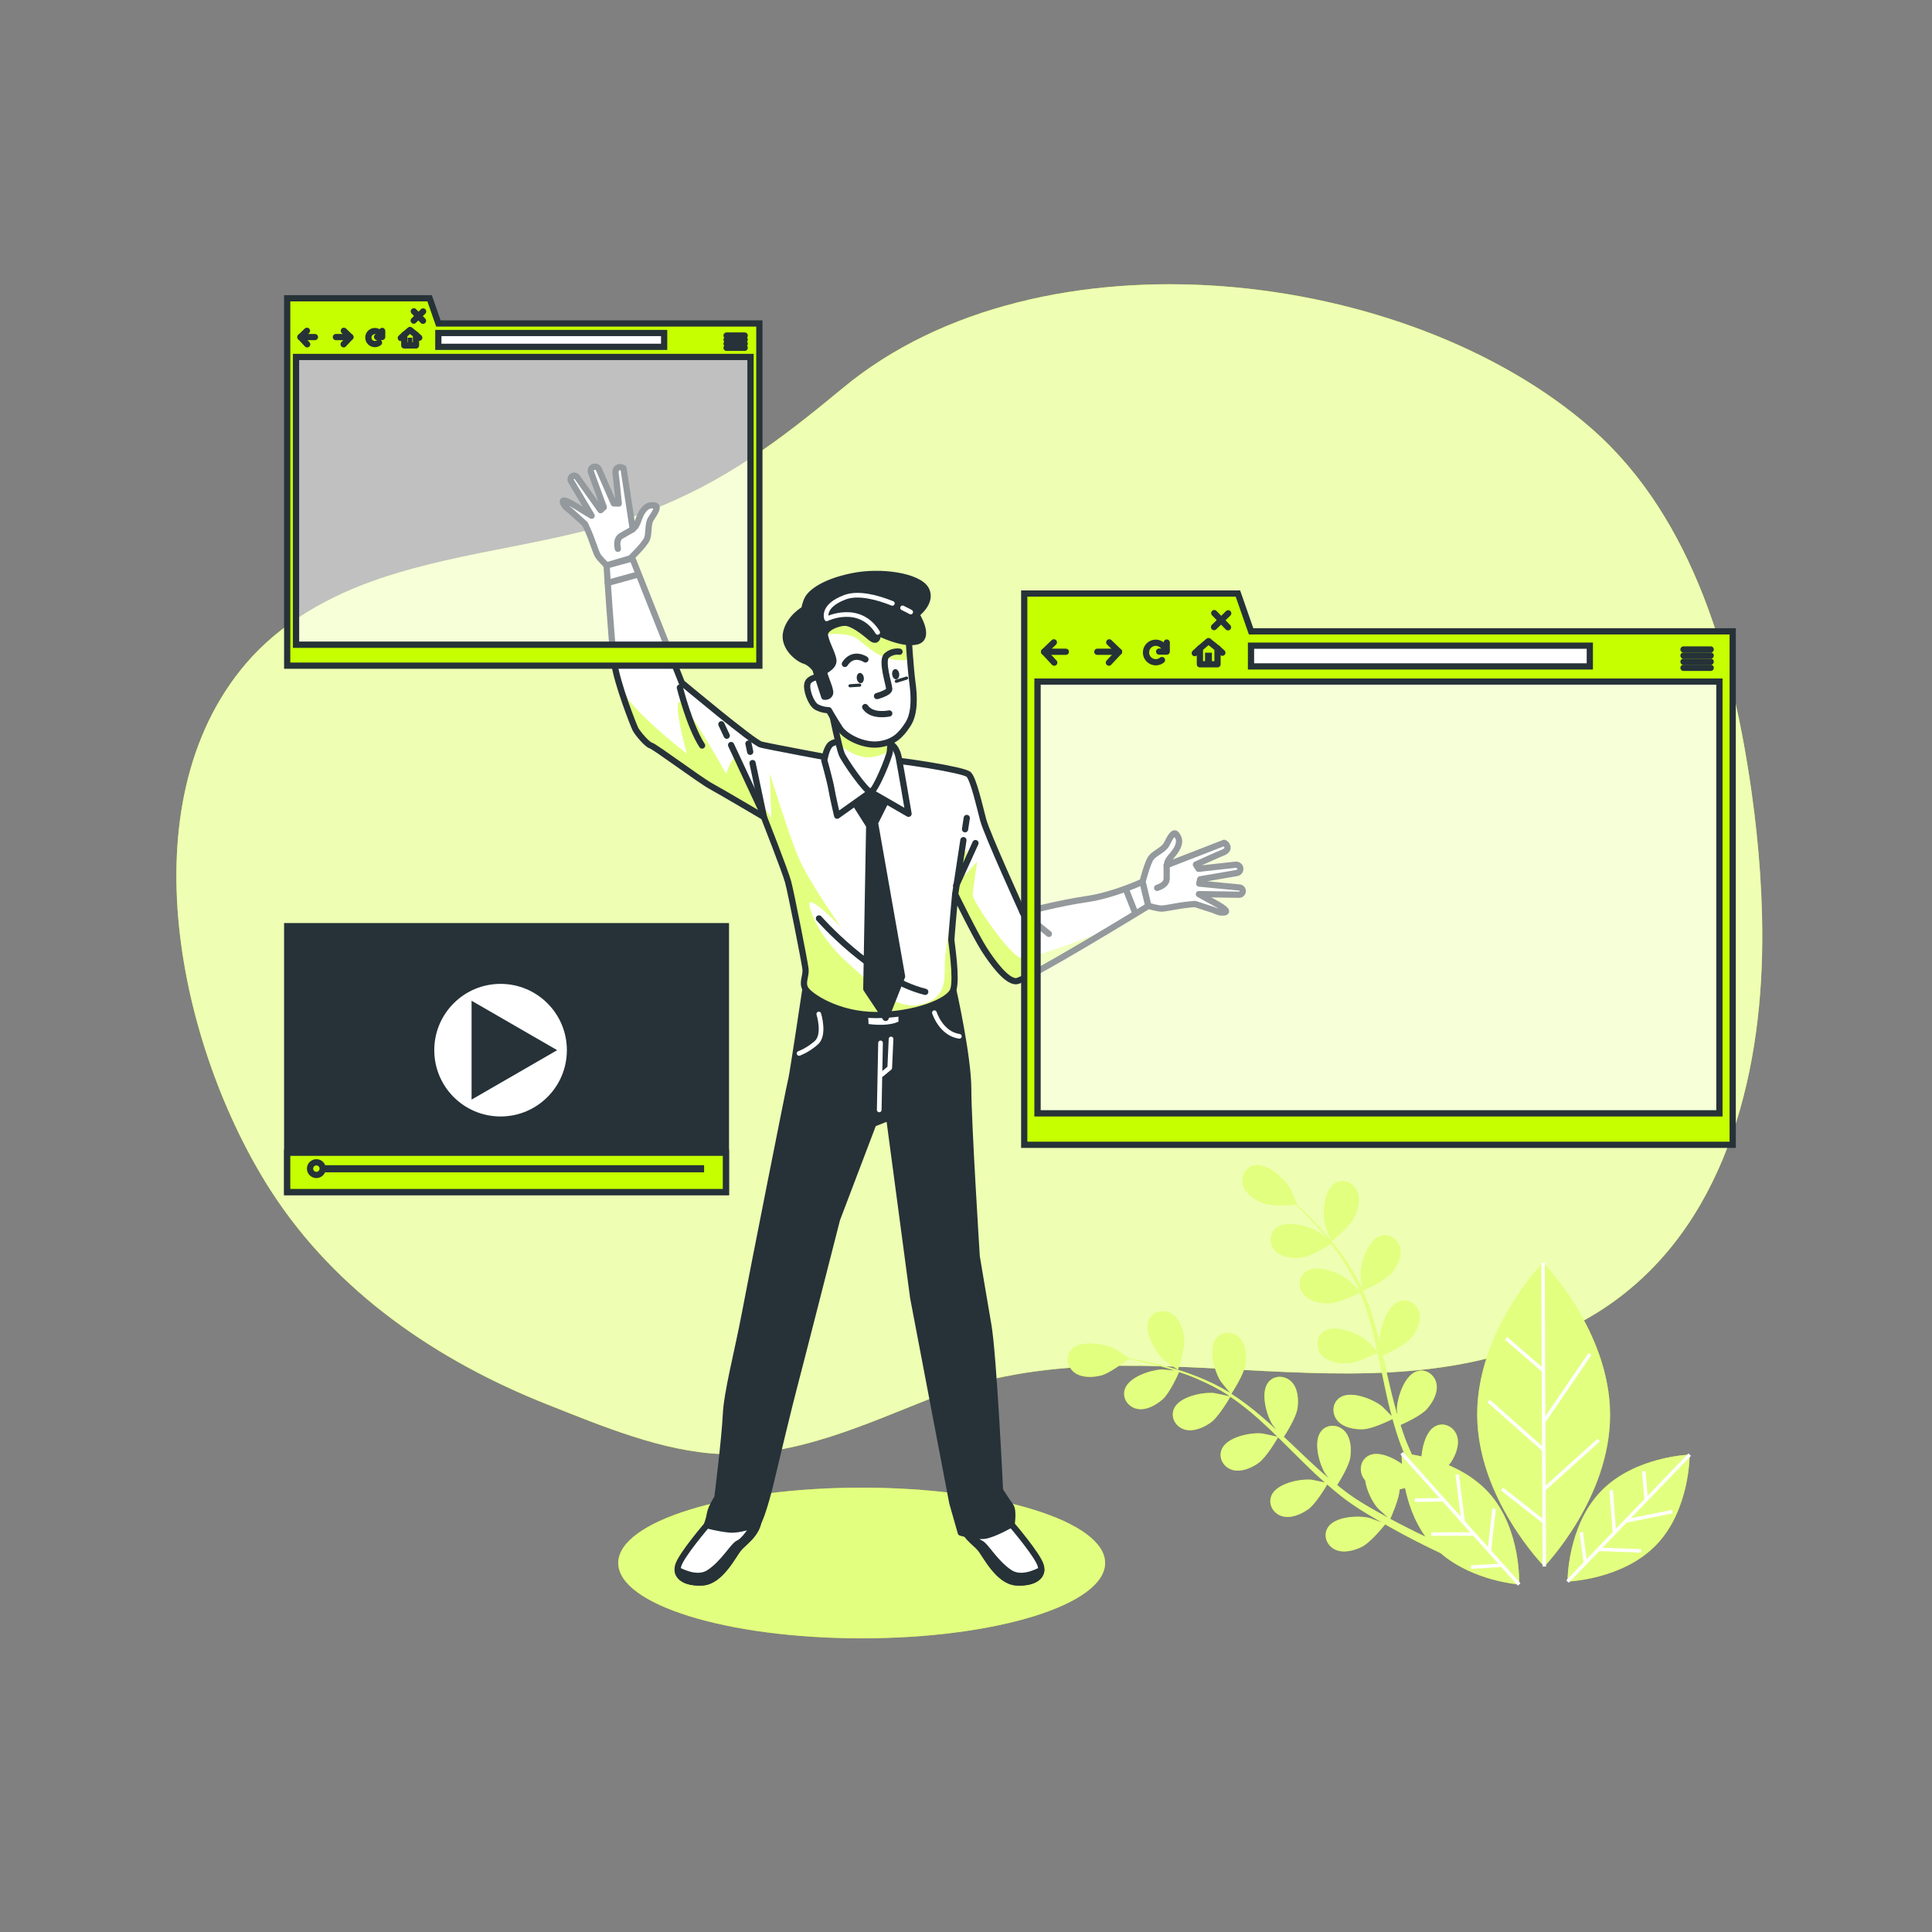 <svg width="310" height="310" viewBox="0 0 310 310" fill="none" xmlns="http://www.w3.org/2000/svg">
<rect x="0" y="0" width="310" height="310" fill="#808080" stroke="none"/>
<path d="M282.734 153.141C282.925 144.435 282.246 135.66 281.087 127.35C278.182 106.514 271.846 83.217 255.439 68.82C225.81 42.818 166.959 35.973 135.265 62.237C125.249 70.538 116.229 77.422 103.818 82.114C89.84 87.398 74.994 88.082 60.947 92.837C52.819 95.588 45.043 99.932 39.471 106.458C20.128 129.108 28.86 168.279 43.4 190.96C53.864 207.283 70.13 218.357 87.925 225.398C96.59 228.827 106.368 232.936 115.767 233.311C127.763 233.79 139.034 228.432 149.933 224.16C184.307 210.686 222.195 230.896 255.472 211.111C275.592 199.148 282.251 175.164 282.734 153.141Z" fill="#C6FF00"/>
<path opacity="0.7" d="M282.734 153.141C282.925 144.435 282.246 135.66 281.087 127.35C278.182 106.514 271.846 83.217 255.439 68.82C225.81 42.818 166.959 35.973 135.265 62.237C125.249 70.538 116.229 77.422 103.818 82.114C89.84 87.398 74.994 88.082 60.947 92.837C52.819 95.588 45.043 99.932 39.471 106.458C20.128 129.108 28.86 168.279 43.4 190.96C53.864 207.283 70.13 218.357 87.925 225.398C96.59 228.827 106.368 232.936 115.767 233.311C127.763 233.79 139.034 228.432 149.933 224.16C184.307 210.686 222.195 230.896 255.472 211.111C275.592 199.148 282.251 175.164 282.734 153.141Z" fill="white"/>
<path d="M138.26 262.88C159.832 262.88 177.32 257.467 177.32 250.79C177.32 244.113 159.832 238.7 138.26 238.7C116.688 238.7 99.2 244.113 99.2 250.79C99.2 257.467 116.688 262.88 138.26 262.88Z" fill="#C6FF00"/>
<path opacity="0.5" d="M138.26 262.88C159.832 262.88 177.32 257.467 177.32 250.79C177.32 244.113 159.832 238.7 138.26 238.7C116.688 238.7 99.2 244.113 99.2 250.79C99.2 257.467 116.688 262.88 138.26 262.88Z" fill="white"/>
<path d="M213.625 199.136C213.628 199.134 216.526 196.846 217.268 195.377C217.901 194.125 218.36 192.355 217.706 191.021C217.067 189.716 215.466 189.09 214.18 189.89C212.394 191.001 212.202 194.789 212.657 196.61C212.698 196.768 213.595 199.16 213.625 199.136Z" fill="#C6FF00"/>
<path d="M186.812 218.218C186.931 218.327 188.999 219.827 189.011 219.79C189.012 219.788 190.167 216.281 189.976 214.645C189.813 213.252 189.219 211.523 187.939 210.771C186.685 210.035 185.005 210.396 184.374 211.773C183.497 213.684 185.427 216.949 186.812 218.218Z" fill="#C6FF00"/>
<path d="M247.581 202.605C247.581 202.605 236.963 213.565 237.021 227.027C237.079 240.49 247.79 251.357 247.79 251.357C247.79 251.357 258.408 240.398 258.349 226.936C258.292 213.473 247.581 202.605 247.581 202.605Z" fill="#C6FF00"/>
<path d="M232.443 235.09C232.594 234.926 232.725 234.763 232.827 234.609C233.599 233.438 234.258 231.732 233.762 230.333C233.277 228.962 231.759 228.157 230.389 228.804C228.949 229.484 228.241 231.796 228.089 233.687C227.513 233.555 226.995 233.455 226.55 233.38C226.359 232.952 226.168 232.521 225.974 232.085C225.764 231.638 225.618 231.187 225.434 230.732C225.18 230.06 224.951 229.354 224.722 228.649C225.562 228.274 228.007 227.13 228.918 226.123C229.859 225.082 230.768 223.496 230.49 222.038C230.218 220.61 228.84 219.584 227.388 220.016C225.372 220.615 224.188 224.218 224.145 226.095C224.144 226.156 224.176 226.554 224.219 227.025C224.016 226.331 223.811 225.639 223.628 224.928C223.11 222.912 222.645 220.843 222.17 218.771C222.072 218.34 221.966 217.91 221.865 217.479C222.573 217.166 225.234 215.95 226.188 214.895C227.129 213.855 228.038 212.268 227.761 210.81C227.488 209.382 226.11 208.355 224.658 208.788C222.643 209.387 221.458 212.99 221.416 214.867C221.414 214.934 221.454 215.409 221.503 215.94C221.229 214.818 220.942 213.703 220.623 212.606C220.066 210.686 219.414 208.825 218.64 207.072C218.892 206.965 222.039 205.602 223.1 204.429C224.041 203.389 224.95 201.803 224.672 200.344C224.4 198.916 223.022 197.889 221.57 198.321C219.554 198.922 218.369 202.524 218.327 204.401C218.324 204.534 218.48 206.251 218.557 206.862C218.547 206.841 218.541 206.818 218.531 206.798C217.701 204.965 216.682 203.319 215.641 201.804C214.605 200.291 213.499 198.954 212.451 197.752C211.405 196.545 210.374 195.506 209.454 194.594C208.952 194.104 208.484 193.665 208.042 193.26C208.051 193.26 208.087 193.256 208.087 193.256C208.125 193.252 207.105 190.91 207.023 190.77C206.081 189.145 203.307 186.56 201.252 187.006C199.771 187.327 199.058 188.892 199.508 190.274C199.968 191.685 201.53 192.637 202.855 193.095C204.214 193.563 207.182 193.337 207.918 193.272C208.367 193.702 208.843 194.166 209.358 194.691C210.256 195.621 211.261 196.678 212.276 197.902C212.548 198.228 212.826 198.589 213.103 198.933C212.516 198.448 211.702 197.794 211.616 197.74C210.031 196.732 206.377 195.716 204.759 197.059C203.593 198.026 203.681 199.743 204.718 200.762C205.776 201.803 207.6 201.928 208.988 201.724C210.435 201.511 213.022 199.894 213.584 199.535C214.184 200.308 214.783 201.117 215.359 201.997C216.351 203.508 217.33 205.171 218.105 206.988C218.148 207.089 218.18 207.199 218.223 207.301C217.974 207.011 216.498 205.52 216.382 205.427C214.919 204.252 211.398 202.841 209.642 203.998C208.378 204.831 208.276 206.548 209.194 207.674C210.132 208.825 211.931 209.15 213.333 209.099C214.948 209.04 218.13 207.434 218.25 207.374C218.954 209.085 219.546 210.894 220.045 212.767C220.409 214.124 220.721 215.513 221.021 216.91C220.689 216.54 219.316 215.154 219.205 215.066C217.741 213.89 214.221 212.479 212.465 213.637C211.2 214.47 211.099 216.186 212.016 217.313C212.954 218.463 214.754 218.788 216.155 218.737C217.732 218.68 220.788 217.155 221.045 217.026C221.181 217.66 221.319 218.293 221.451 218.93C221.88 221.009 222.301 223.095 222.78 225.14C222.946 225.849 223.135 226.541 223.322 227.236C222.807 226.697 221.851 225.735 221.76 225.662C220.296 224.487 216.776 223.075 215.02 224.232C213.754 225.066 213.653 226.782 214.571 227.908C215.509 229.059 217.309 229.384 218.71 229.333C220.118 229.282 222.715 228.055 223.442 227.699C223.761 228.852 224.103 229.989 224.493 231.092C224.672 231.564 224.824 232.057 225.021 232.501C225.121 232.738 225.218 232.971 225.317 233.206C225.056 233.177 224.911 233.167 224.911 233.167C224.911 233.167 224.883 233.824 224.946 234.893C223.4 233.793 221.173 232.844 219.724 233.51C218.347 234.142 217.987 235.823 218.724 237.076C218.817 237.235 218.926 237.383 219.048 237.522C219.277 239.182 220.227 241.028 221.044 241.971C221.123 242.061 222.174 243.031 222.721 243.514C222.192 243.227 221.666 242.943 221.12 242.635C220.331 242.198 219.512 241.71 218.715 241.243C218.311 240.985 217.903 240.724 217.49 240.462C217.069 240.205 216.699 239.908 216.294 239.631C215.711 239.21 215.131 238.747 214.55 238.287C215.044 237.51 216.452 235.207 216.656 233.865C216.867 232.478 216.751 230.653 215.715 229.59C214.7 228.549 212.984 228.454 212.011 229.615C210.661 231.227 211.66 234.886 212.661 236.475C212.693 236.526 212.939 236.84 213.235 237.21C212.682 236.743 212.129 236.278 211.584 235.786C210.04 234.391 208.51 232.921 206.971 231.455C206.651 231.15 206.326 230.85 206.004 230.545C206.423 229.894 207.971 227.412 208.185 226.006C208.396 224.619 208.279 222.794 207.243 221.731C206.229 220.69 204.512 220.594 203.54 221.755C202.189 223.367 203.189 227.026 204.189 228.615C204.225 228.672 204.52 229.046 204.853 229.462C204.006 228.678 203.152 227.906 202.28 227.167C200.757 225.872 199.186 224.68 197.574 223.645C197.724 223.417 199.598 220.544 199.835 218.98C200.046 217.594 199.929 215.769 198.893 214.705C197.878 213.664 196.163 213.569 195.19 214.73C193.84 216.342 194.839 220.001 195.839 221.59C195.91 221.703 196.988 223.048 197.388 223.516C197.369 223.504 197.35 223.489 197.331 223.477C195.628 222.406 193.87 221.594 192.166 220.905C190.466 220.216 188.807 219.711 187.269 219.285C185.731 218.856 184.298 218.558 183.028 218.305C182.339 218.174 181.706 218.066 181.114 217.972C181.121 217.966 181.149 217.944 181.149 217.944C181.179 217.92 179.035 216.53 178.89 216.457C177.208 215.622 173.468 214.996 172 216.502C170.943 217.586 171.21 219.284 172.349 220.189C173.511 221.113 175.338 221.045 176.696 220.695C178.088 220.337 180.439 218.511 181.016 218.05C181.628 218.161 182.282 218.285 183 218.438C184.262 218.719 185.684 219.047 187.206 219.507C187.612 219.63 188.044 219.776 188.464 219.912C187.708 219.831 186.668 219.734 186.566 219.736C184.689 219.77 181.081 220.938 180.472 222.951C180.033 224.401 181.054 225.784 182.48 226.063C183.937 226.347 185.527 225.444 186.572 224.509C187.662 223.532 188.928 220.757 189.198 220.147C190.125 220.461 191.071 220.805 192.036 221.222C193.697 221.935 195.431 222.782 197.079 223.87C197.171 223.931 197.258 224.004 197.35 224.066C196.983 223.961 194.928 223.532 194.781 223.519C192.911 223.346 189.197 224.111 188.371 226.045C187.776 227.438 188.637 228.925 190.025 229.358C191.442 229.801 193.122 229.079 194.263 228.263C195.578 227.323 197.347 224.228 197.413 224.111C198.944 225.15 200.437 226.332 201.886 227.619C202.937 228.551 203.963 229.536 204.984 230.536C204.504 230.411 202.594 230.013 202.453 230C200.583 229.827 196.869 230.592 196.043 232.526C195.447 233.919 196.309 235.406 197.697 235.839C199.114 236.282 200.794 235.56 201.935 234.744C203.218 233.827 204.926 230.869 205.069 230.62C205.532 231.073 205.997 231.525 206.457 231.984C207.962 233.481 209.464 234.988 210.991 236.43C211.521 236.93 212.061 237.403 212.599 237.879C211.873 237.714 210.545 237.439 210.429 237.428C208.559 237.255 204.844 238.021 204.018 239.954C203.423 241.347 204.284 242.834 205.672 243.268C207.089 243.71 208.769 242.988 209.91 242.173C211.056 241.353 212.545 238.897 212.955 238.2C213.857 238.985 214.77 239.745 215.703 240.449C216.113 240.744 216.511 241.072 216.921 241.333C217.327 241.605 217.73 241.874 218.128 242.14C218.972 242.662 219.755 243.15 220.552 243.616C220.954 243.854 221.338 244.07 221.731 244.297C221.02 244.02 219.887 243.599 219.779 243.571C217.957 243.118 214.169 243.311 213.06 245.097C212.26 246.384 212.887 247.985 214.193 248.623C215.526 249.275 217.296 248.816 218.547 248.183C219.927 247.484 222.003 244.916 222.255 244.599C223.22 245.149 224.165 245.675 225.057 246.151C227.439 247.427 229.52 248.443 231.134 249.202C236.377 253.735 243.757 254.234 243.757 254.234C243.757 254.234 244.147 245.395 238.943 239.577C237.053 237.468 234.69 236.047 232.443 235.09ZM223.079 243.71C223.244 243.348 224.5 240.54 224.587 238.956C224.879 238.902 225.172 238.841 225.455 238.774C225.958 241.206 226.913 244.059 228.711 246.557C227.758 246.105 226.726 245.601 225.63 245.045C224.814 244.633 223.956 244.182 223.079 243.71Z" fill="#C6FF00"/>
<path d="M271.117 233.4C271.117 233.4 262.274 233.671 256.86 239.295C251.447 244.919 251.514 253.767 251.514 253.767C251.514 253.767 260.358 253.496 265.771 247.872C271.184 242.248 271.117 233.4 271.117 233.4Z" fill="#C6FF00"/>
<g opacity="0.5">
<path d="M213.625 199.136C213.628 199.134 216.526 196.846 217.268 195.377C217.901 194.125 218.36 192.355 217.706 191.021C217.067 189.716 215.466 189.09 214.18 189.89C212.394 191.001 212.202 194.789 212.657 196.61C212.698 196.768 213.595 199.16 213.625 199.136Z" fill="white"/>
<path d="M186.812 218.218C186.931 218.327 188.999 219.827 189.011 219.79C189.012 219.788 190.167 216.281 189.976 214.645C189.813 213.252 189.219 211.523 187.939 210.771C186.685 210.035 185.005 210.396 184.374 211.773C183.497 213.684 185.427 216.949 186.812 218.218Z" fill="white"/>
<path d="M247.581 202.605C247.581 202.605 236.963 213.565 237.021 227.027C237.079 240.49 247.79 251.357 247.79 251.357C247.79 251.357 258.408 240.398 258.349 226.936C258.292 213.473 247.581 202.605 247.581 202.605Z" fill="white"/>
<path d="M232.443 235.09C232.594 234.926 232.725 234.763 232.827 234.609C233.599 233.438 234.258 231.732 233.762 230.333C233.277 228.962 231.759 228.157 230.389 228.804C228.949 229.484 228.241 231.796 228.089 233.687C227.513 233.555 226.995 233.455 226.55 233.38C226.359 232.952 226.168 232.521 225.974 232.085C225.764 231.638 225.618 231.187 225.434 230.732C225.18 230.06 224.951 229.354 224.722 228.649C225.562 228.274 228.007 227.13 228.918 226.123C229.859 225.082 230.768 223.496 230.49 222.038C230.218 220.61 228.84 219.584 227.388 220.016C225.372 220.615 224.188 224.218 224.145 226.095C224.144 226.156 224.176 226.554 224.219 227.025C224.016 226.331 223.811 225.639 223.628 224.928C223.11 222.912 222.645 220.843 222.17 218.771C222.072 218.34 221.966 217.91 221.865 217.479C222.573 217.166 225.234 215.95 226.188 214.895C227.129 213.855 228.038 212.268 227.761 210.81C227.488 209.382 226.11 208.355 224.658 208.788C222.643 209.387 221.458 212.99 221.416 214.867C221.414 214.934 221.454 215.409 221.503 215.94C221.229 214.818 220.942 213.703 220.623 212.606C220.066 210.686 219.414 208.825 218.64 207.072C218.892 206.965 222.039 205.602 223.1 204.429C224.041 203.389 224.95 201.803 224.672 200.344C224.4 198.916 223.022 197.889 221.57 198.321C219.554 198.922 218.369 202.524 218.327 204.401C218.324 204.534 218.48 206.251 218.557 206.862C218.547 206.841 218.541 206.818 218.531 206.798C217.701 204.965 216.682 203.319 215.641 201.804C214.605 200.291 213.499 198.954 212.451 197.752C211.405 196.545 210.374 195.506 209.454 194.594C208.952 194.104 208.484 193.665 208.042 193.26C208.051 193.26 208.087 193.256 208.087 193.256C208.125 193.252 207.105 190.91 207.023 190.77C206.081 189.145 203.307 186.56 201.252 187.006C199.771 187.327 199.058 188.892 199.508 190.274C199.968 191.685 201.53 192.637 202.855 193.095C204.214 193.563 207.182 193.337 207.918 193.272C208.367 193.702 208.843 194.166 209.358 194.691C210.256 195.621 211.261 196.678 212.276 197.902C212.548 198.228 212.826 198.589 213.103 198.933C212.516 198.448 211.702 197.794 211.616 197.74C210.031 196.732 206.377 195.716 204.759 197.059C203.593 198.026 203.681 199.743 204.718 200.762C205.776 201.803 207.6 201.928 208.988 201.724C210.435 201.511 213.022 199.894 213.584 199.535C214.184 200.308 214.783 201.117 215.359 201.997C216.351 203.508 217.33 205.171 218.105 206.988C218.148 207.089 218.18 207.199 218.223 207.301C217.974 207.011 216.498 205.52 216.382 205.427C214.919 204.252 211.398 202.841 209.642 203.998C208.378 204.831 208.276 206.548 209.194 207.674C210.132 208.825 211.931 209.15 213.333 209.099C214.948 209.04 218.13 207.434 218.25 207.374C218.954 209.085 219.546 210.894 220.045 212.767C220.409 214.124 220.721 215.513 221.021 216.91C220.689 216.54 219.316 215.154 219.205 215.066C217.741 213.89 214.221 212.479 212.465 213.637C211.2 214.47 211.099 216.186 212.016 217.313C212.954 218.463 214.754 218.788 216.155 218.737C217.732 218.68 220.788 217.155 221.045 217.026C221.181 217.66 221.319 218.293 221.451 218.93C221.88 221.009 222.301 223.095 222.78 225.14C222.946 225.849 223.135 226.541 223.322 227.236C222.807 226.697 221.851 225.735 221.76 225.662C220.296 224.487 216.776 223.075 215.02 224.232C213.754 225.066 213.653 226.782 214.571 227.908C215.509 229.059 217.309 229.384 218.71 229.333C220.118 229.282 222.715 228.055 223.442 227.699C223.761 228.852 224.103 229.989 224.493 231.092C224.672 231.564 224.824 232.057 225.021 232.501C225.121 232.738 225.218 232.971 225.317 233.206C225.056 233.177 224.911 233.167 224.911 233.167C224.911 233.167 224.883 233.824 224.946 234.893C223.4 233.793 221.173 232.844 219.724 233.51C218.347 234.142 217.987 235.823 218.724 237.076C218.817 237.235 218.926 237.383 219.048 237.522C219.277 239.182 220.227 241.028 221.044 241.971C221.123 242.061 222.174 243.031 222.721 243.514C222.192 243.227 221.666 242.943 221.12 242.635C220.331 242.198 219.512 241.71 218.715 241.243C218.311 240.985 217.903 240.724 217.49 240.462C217.069 240.205 216.699 239.908 216.294 239.631C215.711 239.21 215.131 238.747 214.55 238.287C215.044 237.51 216.452 235.207 216.656 233.865C216.867 232.478 216.751 230.653 215.715 229.59C214.7 228.549 212.984 228.454 212.011 229.615C210.661 231.227 211.66 234.886 212.661 236.475C212.693 236.526 212.939 236.84 213.235 237.21C212.682 236.743 212.129 236.278 211.584 235.786C210.04 234.391 208.51 232.921 206.971 231.455C206.651 231.15 206.326 230.85 206.004 230.545C206.423 229.894 207.971 227.412 208.185 226.006C208.396 224.619 208.279 222.794 207.243 221.731C206.229 220.69 204.512 220.594 203.54 221.755C202.189 223.367 203.189 227.026 204.189 228.615C204.225 228.672 204.52 229.046 204.853 229.462C204.006 228.678 203.152 227.906 202.28 227.167C200.757 225.872 199.186 224.68 197.574 223.645C197.724 223.417 199.598 220.544 199.835 218.98C200.046 217.594 199.929 215.769 198.893 214.705C197.878 213.664 196.163 213.569 195.19 214.73C193.84 216.342 194.839 220.001 195.839 221.59C195.91 221.703 196.988 223.048 197.388 223.516C197.369 223.504 197.35 223.489 197.331 223.477C195.628 222.406 193.87 221.594 192.166 220.905C190.466 220.216 188.807 219.711 187.269 219.285C185.731 218.856 184.298 218.558 183.028 218.305C182.339 218.174 181.706 218.066 181.114 217.972C181.121 217.966 181.149 217.944 181.149 217.944C181.179 217.92 179.035 216.53 178.89 216.457C177.208 215.622 173.468 214.996 172 216.502C170.943 217.586 171.21 219.284 172.349 220.189C173.511 221.113 175.338 221.045 176.696 220.695C178.088 220.337 180.439 218.511 181.016 218.05C181.628 218.161 182.282 218.285 183 218.438C184.262 218.719 185.684 219.047 187.206 219.507C187.612 219.63 188.044 219.776 188.464 219.912C187.708 219.831 186.668 219.734 186.566 219.736C184.689 219.77 181.081 220.938 180.472 222.951C180.033 224.401 181.054 225.784 182.48 226.063C183.937 226.347 185.527 225.444 186.572 224.509C187.662 223.532 188.928 220.757 189.198 220.147C190.125 220.461 191.071 220.805 192.036 221.222C193.697 221.935 195.431 222.782 197.079 223.87C197.171 223.931 197.258 224.004 197.35 224.066C196.983 223.961 194.928 223.532 194.781 223.519C192.911 223.346 189.197 224.111 188.371 226.045C187.776 227.438 188.637 228.925 190.025 229.358C191.442 229.801 193.122 229.079 194.263 228.263C195.578 227.323 197.347 224.228 197.413 224.111C198.944 225.15 200.437 226.332 201.886 227.619C202.937 228.551 203.963 229.536 204.984 230.536C204.504 230.411 202.594 230.013 202.453 230C200.583 229.827 196.869 230.592 196.043 232.526C195.447 233.919 196.309 235.406 197.697 235.839C199.114 236.282 200.794 235.56 201.935 234.744C203.218 233.827 204.926 230.869 205.069 230.62C205.532 231.073 205.997 231.525 206.457 231.984C207.962 233.481 209.464 234.988 210.991 236.43C211.521 236.93 212.061 237.403 212.599 237.879C211.873 237.714 210.545 237.439 210.429 237.428C208.559 237.255 204.844 238.021 204.018 239.954C203.423 241.347 204.284 242.834 205.672 243.268C207.089 243.71 208.769 242.988 209.91 242.173C211.056 241.353 212.545 238.897 212.955 238.2C213.857 238.985 214.77 239.745 215.703 240.449C216.113 240.744 216.511 241.072 216.921 241.333C217.327 241.605 217.73 241.874 218.128 242.14C218.972 242.662 219.755 243.15 220.552 243.616C220.954 243.854 221.338 244.07 221.731 244.297C221.02 244.02 219.887 243.599 219.779 243.571C217.957 243.118 214.169 243.311 213.06 245.097C212.26 246.384 212.887 247.985 214.193 248.623C215.526 249.275 217.296 248.816 218.547 248.183C219.927 247.484 222.003 244.916 222.255 244.599C223.22 245.149 224.165 245.675 225.057 246.151C227.439 247.427 229.52 248.443 231.134 249.202C236.377 253.735 243.757 254.234 243.757 254.234C243.757 254.234 244.147 245.395 238.943 239.577C237.053 237.468 234.69 236.047 232.443 235.09ZM223.079 243.71C223.244 243.348 224.5 240.54 224.587 238.956C224.879 238.902 225.172 238.841 225.455 238.774C225.958 241.206 226.913 244.059 228.711 246.557C227.758 246.105 226.726 245.601 225.63 245.045C224.814 244.633 223.956 244.182 223.079 243.71Z" fill="white"/>
<path d="M271.117 233.4C271.117 233.4 262.274 233.671 256.86 239.295C251.447 244.919 251.514 253.767 251.514 253.767C251.514 253.767 260.358 253.496 265.771 247.872C271.184 242.248 271.117 233.4 271.117 233.4Z" fill="white"/>
</g>
<path d="M248.018 239.097L256.704 231.287L256.331 230.873L248.013 238.352L247.969 228.117L248.014 228.148L255.361 217.405L254.901 217.091L247.965 227.233L247.859 202.604L247.302 202.607L247.374 219.323L241.844 214.537L241.48 214.958L247.377 220.062L247.429 232.015L239.047 224.598L238.677 225.015L247.432 232.76L247.479 243.643L241.18 238.7L240.835 239.138L247.482 244.354L247.512 251.359L248.069 251.357L248.016 239.094L248.018 239.097Z" fill="white"/>
<path d="M240.016 242.111L239.462 242.048L238.761 248.233L235.032 244.065L235.039 244.064L234.093 236.578L233.541 236.648L234.386 243.343L225.116 232.979L224.7 233.351L230.99 240.383L227.008 240.431L227.015 240.988L231.484 240.934L235.894 245.865L229.666 245.872L229.668 246.429L236.392 246.421L240.402 250.905L236.01 251.169L236.044 251.725L240.876 251.434L243.547 254.419L243.962 254.048L239.258 248.789L240.016 242.111Z" fill="white"/>
<path d="M261.005 244.317L268.399 242.815L268.288 242.269L261.674 243.612L271.317 233.594L270.916 233.208L264.373 240.005L264.028 236.037L263.473 236.085L263.861 240.538L259.273 245.304L258.801 239.094L258.245 239.136L258.755 245.842L254.583 250.176L253.992 245.815L253.44 245.89L254.091 250.688L251.313 253.573L251.714 253.96L256.606 248.877L263.323 249.134L263.345 248.577L257.124 248.339L261.003 244.309L261.005 244.317Z" fill="white"/>
<path d="M113.412 244.73C113.412 244.73 109.336 249.485 108.827 251.183C108.317 252.881 109.845 254.07 112.733 253.9C115.619 253.731 117.657 249.485 118.507 248.466C119.356 247.447 121.393 246.258 121.733 243.881C122.072 241.504 114.43 242.692 113.412 244.73Z" fill="white" stroke="#263238" stroke-miterlimit="10" stroke-linecap="round" stroke-linejoin="round"/>
<path d="M121.733 243.881C121.767 243.638 121.715 243.434 121.598 243.262C120.85 245.33 119.304 247.298 118.506 247.617C117.657 247.957 116.129 250.844 113.751 252.372C112.13 253.414 109.958 252.561 108.739 251.913C108.816 253.208 110.282 254.045 112.733 253.9C115.62 253.731 117.657 249.485 118.507 248.466C119.355 247.447 121.393 246.258 121.733 243.881Z" fill="#263238" stroke="#263238" stroke-miterlimit="10" stroke-linecap="round" stroke-linejoin="round"/>
<path d="M162.404 244.73C162.404 244.73 166.48 249.485 166.989 251.183C167.499 252.881 165.97 254.07 163.083 253.9C160.196 253.731 158.158 249.485 157.309 248.466C156.46 247.447 154.422 246.258 154.082 243.881C153.743 241.504 161.385 242.692 162.404 244.73Z" fill="white" stroke="#263238" stroke-miterlimit="10" stroke-linecap="round" stroke-linejoin="round"/>
<path d="M154.083 243.881C154.048 243.638 154.101 243.434 154.217 243.262C154.965 245.33 156.512 247.298 157.309 247.617C158.158 247.957 159.687 250.844 162.064 252.372C163.685 253.414 165.858 252.561 167.077 251.913C167 253.208 165.533 254.045 163.082 253.9C160.196 253.731 158.158 249.485 157.308 248.466C156.46 247.447 154.422 246.258 154.083 243.881Z" fill="#263238" stroke="#263238" stroke-miterlimit="10" stroke-linecap="round" stroke-linejoin="round"/>
<path d="M129.239 158.683C129.239 158.683 127.167 172.556 126.997 173.066C126.827 173.575 120.714 204.482 119.525 210.766C118.336 217.049 116.638 223.333 116.468 227.069C116.298 230.805 115.11 240.315 115.11 240.315C115.11 240.315 114.091 241.843 113.921 242.863C113.751 243.881 113.412 244.731 113.412 244.731C113.412 244.731 115.28 245.24 116.978 245.41C118.676 245.58 120.544 244.731 121.224 244.731C121.903 244.731 123.262 239.636 123.771 237.428C124.281 235.221 126.828 224.692 127.337 222.824C127.847 220.956 134.3 195.652 134.3 195.652L140.126 180.317L142.673 179.298L146.527 208.219L152.81 241.165L154.169 245.919C154.169 245.919 156.376 246.599 157.905 246.429C159.433 246.259 162.32 244.561 162.32 244.561C162.32 244.561 162.659 242.353 162.15 241.674C161.64 240.995 160.452 239.127 160.452 239.127C160.452 239.127 159.433 217.559 158.584 212.635C157.734 207.71 156.716 201.596 156.716 201.596C156.716 201.596 155.357 180.029 155.357 174.764C155.357 169.5 152.954 158.838 152.954 158.838C152.954 158.838 140.651 161.792 129.239 158.683Z" fill="#263238" stroke="#263238" stroke-miterlimit="10" stroke-linecap="round" stroke-linejoin="round"/>
<path d="M138.715 161.348L138.885 164.745C138.885 164.745 142.621 165.424 144.659 164.235V161.009L138.715 161.348Z" fill="white" stroke="#263238" stroke-miterlimit="10" stroke-linecap="round" stroke-linejoin="round"/>
<path d="M141.287 167.341L141.077 178.091" stroke="white" stroke-width="0.75" stroke-miterlimit="10" stroke-linecap="round" stroke-linejoin="round"/>
<path d="M141.498 172.4L142.763 171.346L142.974 166.708" stroke="white" stroke-width="0.75" stroke-miterlimit="10" stroke-linecap="round" stroke-linejoin="round"/>
<path d="M131.38 162.702C131.38 162.702 132.434 166.075 130.958 167.34C129.483 168.605 128.218 169.026 128.218 169.026" stroke="white" stroke-width="0.75" stroke-miterlimit="10" stroke-linecap="round" stroke-linejoin="round"/>
<path d="M149.931 162.491C149.931 162.491 150.985 165.864 153.936 166.286" stroke="white" stroke-width="0.75" stroke-miterlimit="10" stroke-linecap="round" stroke-linejoin="round"/>
<path d="M133.269 121.638C133.269 121.638 123.349 119.778 122.109 119.468C120.869 119.158 109.399 109.548 109.399 109.548L101.474 89.605L97.331 90.717C97.331 90.717 98.084 102.884 98.549 106.294C99.014 109.704 101.649 116.369 101.959 116.989C102.269 117.609 103.819 119.469 104.439 119.624C105.059 119.779 112.344 125.204 114.049 126.134C115.754 127.064 122.574 131.094 122.574 131.094C122.574 131.094 125.984 139.774 126.449 141.479C126.914 143.184 129.084 154.189 129.239 155.429C129.394 156.669 128.619 157.599 129.239 158.684C129.859 159.769 134.354 162.869 140.554 162.869C146.754 162.869 152.334 160.699 152.954 158.839C153.574 156.979 152.644 151.244 152.644 150.779C152.644 150.314 153.264 143.494 153.264 143.494C153.264 143.494 156.519 150.159 157.914 152.329C159.309 154.499 161.479 157.444 163.029 157.444C164.579 157.444 184.264 145.354 184.264 145.354L183.334 141.479C183.334 141.479 178.684 143.649 174.344 144.269C170.004 144.889 164.114 146.439 164.114 146.439C164.114 146.439 158.379 133.884 157.759 131.559C157.139 129.234 156.209 125.049 155.434 124.274C154.659 123.499 144.119 121.949 142.724 121.949C141.329 121.949 133.269 121.638 133.269 121.638Z" fill="white"/>
<mask id="mask0_132_1213" style="mask-type:luminance" maskUnits="userSpaceOnUse" x="97" y="89" width="88" height="74">
<path d="M133.269 121.638C133.269 121.638 123.349 119.778 122.109 119.468C120.869 119.158 109.399 109.548 109.399 109.548L101.474 89.605L97.331 90.717C97.331 90.717 98.084 102.884 98.549 106.294C99.014 109.704 101.649 116.369 101.959 116.989C102.269 117.609 103.819 119.469 104.439 119.624C105.059 119.779 112.344 125.204 114.049 126.134C115.754 127.064 122.574 131.094 122.574 131.094C122.574 131.094 125.984 139.774 126.449 141.479C126.914 143.184 129.084 154.189 129.239 155.429C129.394 156.669 128.619 157.599 129.239 158.684C129.859 159.769 134.354 162.869 140.554 162.869C146.754 162.869 152.334 160.699 152.954 158.839C153.574 156.979 152.644 151.244 152.644 150.779C152.644 150.314 153.264 143.494 153.264 143.494C153.264 143.494 156.519 150.159 157.914 152.329C159.309 154.499 161.479 157.444 163.029 157.444C164.579 157.444 184.264 145.354 184.264 145.354L183.334 141.479C183.334 141.479 178.684 143.649 174.344 144.269C170.004 144.889 164.114 146.439 164.114 146.439C164.114 146.439 158.379 133.884 157.759 131.559C157.139 129.234 156.209 125.049 155.434 124.274C154.659 123.499 144.119 121.949 142.724 121.949C141.329 121.949 133.269 121.638 133.269 121.638Z" fill="white"/>
</mask>
<g mask="url(#mask0_132_1213)">
<path d="M152.954 158.838C153.574 156.978 152.644 151.243 152.644 150.778C152.644 150.462 152.929 147.22 153.114 145.169L153.029 145.777C153.029 145.777 151.626 152.093 151.626 154.667C151.626 157.24 151.859 160.281 147.649 161.216C143.438 162.152 139.929 157.941 136.186 154.667C132.443 151.392 130.338 147.649 129.87 145.31C129.402 142.97 134.783 148.584 134.783 148.584C134.783 148.584 129.636 141.333 127.999 137.356C126.361 133.38 123.554 124.256 123.554 124.256L123.788 131.274L120.513 126.595C120.513 126.595 119.577 124.256 118.642 122.151C117.706 120.045 116.536 124.256 116.536 124.256C116.536 124.256 110.922 114.197 109.284 112.794C107.647 111.39 110.22 120.981 110.22 120.981C110.22 120.981 106.01 117.707 102.969 114.665C101.465 113.162 100.363 111.717 99.632 110.639C100.565 113.607 101.757 116.584 101.959 116.989C102.269 117.609 103.819 119.469 104.439 119.624C105.059 119.779 112.344 125.204 114.049 126.134C115.754 127.064 122.574 131.094 122.574 131.094C122.574 131.094 125.984 139.774 126.449 141.479C126.914 143.184 129.084 154.189 129.239 155.429C129.394 156.669 128.619 157.599 129.239 158.684C129.859 159.769 134.354 162.869 140.554 162.869C146.754 162.869 152.334 160.698 152.954 158.838Z" fill="#C6FF00"/>
<path d="M163.79 153.731C161.918 153.263 156.07 144.608 156.07 143.672C156.07 142.737 156.772 138.292 156.772 138.292L154.667 140.631L155.135 136.421L154.199 137.356L153.329 143.624C153.784 144.551 156.633 150.335 157.915 152.329C159.31 154.499 161.48 157.444 163.03 157.444C164.006 157.444 172.174 152.649 178.088 149.098C172.519 151.245 164.952 154.021 163.79 153.731Z" fill="#C6FF00"/>
</g>
<mask id="mask1_132_1213" style="mask-type:luminance" maskUnits="userSpaceOnUse" x="97" y="89" width="88" height="74">
<path d="M133.269 121.638C133.269 121.638 123.349 119.778 122.109 119.468C120.869 119.158 109.399 109.548 109.399 109.548L101.474 89.605L97.331 90.717C97.331 90.717 98.084 102.884 98.549 106.294C99.014 109.704 101.649 116.369 101.959 116.989C102.269 117.609 103.819 119.469 104.439 119.624C105.059 119.779 112.344 125.204 114.049 126.134C115.754 127.064 122.574 131.094 122.574 131.094C122.574 131.094 125.984 139.774 126.449 141.479C126.914 143.184 129.084 154.189 129.239 155.429C129.394 156.669 128.619 157.599 129.239 158.684C129.859 159.769 134.354 162.869 140.554 162.869C146.754 162.869 152.334 160.699 152.954 158.839C153.574 156.979 152.644 151.244 152.644 150.779C152.644 150.314 153.264 143.494 153.264 143.494C153.264 143.494 156.519 150.159 157.914 152.329C159.309 154.499 161.479 157.444 163.029 157.444C164.579 157.444 184.264 145.354 184.264 145.354L183.334 141.479C183.334 141.479 178.684 143.649 174.344 144.269C170.004 144.889 164.114 146.439 164.114 146.439C164.114 146.439 158.379 133.884 157.759 131.559C157.139 129.234 156.209 125.049 155.434 124.274C154.659 123.499 144.119 121.949 142.724 121.949C141.329 121.949 133.269 121.638 133.269 121.638Z" fill="white"/>
</mask>
<g mask="url(#mask1_132_1213)">
<g opacity="0.5">
<path d="M152.954 158.838C153.574 156.978 152.644 151.243 152.644 150.778C152.644 150.462 152.929 147.22 153.114 145.169L153.029 145.777C153.029 145.777 151.626 152.093 151.626 154.667C151.626 157.24 151.859 160.281 147.649 161.216C143.438 162.152 139.929 157.941 136.186 154.667C132.443 151.392 130.338 147.649 129.87 145.31C129.402 142.97 134.783 148.584 134.783 148.584C134.783 148.584 129.636 141.333 127.999 137.356C126.361 133.38 123.554 124.256 123.554 124.256L123.788 131.274L120.513 126.595C120.513 126.595 119.577 124.256 118.642 122.151C117.706 120.045 116.536 124.256 116.536 124.256C116.536 124.256 110.922 114.197 109.284 112.794C107.647 111.39 110.22 120.981 110.22 120.981C110.22 120.981 106.01 117.707 102.969 114.665C101.465 113.162 100.363 111.717 99.632 110.639C100.565 113.607 101.757 116.584 101.959 116.989C102.269 117.609 103.819 119.469 104.439 119.624C105.059 119.779 112.344 125.204 114.049 126.134C115.754 127.064 122.574 131.094 122.574 131.094C122.574 131.094 125.984 139.774 126.449 141.479C126.914 143.184 129.084 154.189 129.239 155.429C129.394 156.669 128.619 157.599 129.239 158.684C129.859 159.769 134.354 162.869 140.554 162.869C146.754 162.869 152.334 160.698 152.954 158.838Z" fill="white"/>
<path d="M163.79 153.731C161.918 153.263 156.07 144.608 156.07 143.672C156.07 142.737 156.772 138.292 156.772 138.292L154.667 140.631L155.135 136.421L154.199 137.356L153.329 143.624C153.784 144.551 156.633 150.335 157.915 152.329C159.31 154.499 161.48 157.444 163.03 157.444C164.006 157.444 172.174 152.649 178.088 149.098C172.519 151.245 164.952 154.021 163.79 153.731Z" fill="white"/>
</g>
</g>
<path d="M133.269 121.638C133.269 121.638 123.349 119.778 122.109 119.468C120.869 119.158 109.399 109.548 109.399 109.548L101.474 89.605L97.331 90.717C97.331 90.717 98.084 102.884 98.549 106.294C99.014 109.704 101.649 116.369 101.959 116.989C102.269 117.609 103.819 119.469 104.439 119.624C105.059 119.779 112.344 125.204 114.049 126.134C115.754 127.064 122.574 131.094 122.574 131.094C122.574 131.094 125.984 139.774 126.449 141.479C126.914 143.184 129.084 154.189 129.239 155.429C129.394 156.669 128.619 157.599 129.239 158.684C129.859 159.769 134.354 162.869 140.554 162.869C146.754 162.869 152.334 160.699 152.954 158.839C153.574 156.979 152.644 151.244 152.644 150.779C152.644 150.314 153.264 143.494 153.264 143.494C153.264 143.494 156.519 150.159 157.914 152.329C159.309 154.499 161.479 157.444 163.029 157.444C164.579 157.444 184.264 145.354 184.264 145.354L183.334 141.479C183.334 141.479 178.684 143.649 174.344 144.269C170.004 144.889 164.114 146.439 164.114 146.439C164.114 146.439 158.379 133.884 157.759 131.559C157.139 129.234 156.209 125.049 155.434 124.274C154.659 123.499 144.119 121.949 142.724 121.949C141.329 121.949 133.269 121.638 133.269 121.638Z" stroke="#263238" stroke-miterlimit="10" stroke-linecap="round" stroke-linejoin="round"/>
<path d="M180.71 142.832L182.187 146.577" stroke="#263238" stroke-miterlimit="10" stroke-linecap="round" stroke-linejoin="round"/>
<path d="M97.516 93.531L102.373 92.188" stroke="#263238" stroke-miterlimit="10" stroke-linecap="round" stroke-linejoin="round"/>
<path d="M131.409 147.368C131.409 147.368 139.779 156.978 148.459 159.148" stroke="#263238" stroke-miterlimit="10" stroke-linecap="round" stroke-linejoin="round"/>
<path d="M154.849 133.056L155.124 131.248" stroke="#263238" stroke-miterlimit="10" stroke-linecap="round" stroke-linejoin="round"/>
<path d="M153.264 143.493L154.584 134.807" stroke="#263238" stroke-miterlimit="10" stroke-linecap="round" stroke-linejoin="round"/>
<path d="M153.419 142.098L156.519 135.278" stroke="#263238" stroke-miterlimit="10" stroke-linecap="round" stroke-linejoin="round"/>
<path d="M120.372 120.632L120.094 119.313" stroke="#263238" stroke-miterlimit="10" stroke-linecap="round" stroke-linejoin="round"/>
<path d="M122.574 131.093L120.752 122.437" stroke="#263238" stroke-miterlimit="10" stroke-linecap="round" stroke-linejoin="round"/>
<path d="M116.609 118.045L115.754 116.213" stroke="#263238" stroke-miterlimit="10" stroke-linecap="round" stroke-linejoin="round"/>
<path d="M122.264 130.163L117.309 119.544" stroke="#263238" stroke-miterlimit="10" stroke-linecap="round" stroke-linejoin="round"/>
<path d="M109.089 110.323C109.089 110.323 110.639 116.523 112.654 119.623" stroke="#263238" stroke-miterlimit="10" stroke-linecap="round" stroke-linejoin="round"/>
<path d="M166.284 150.623L164.114 146.438L168.299 149.848" stroke="#263238" stroke-miterlimit="10" stroke-linecap="round" stroke-linejoin="round"/>
<path d="M136.524 127.838L139.469 132.488L139.004 158.683L142.104 163.333L144.739 156.668L140.399 132.023L142.259 128.303L139.779 124.118L136.524 127.838Z" fill="#263238" stroke="#263238" stroke-miterlimit="10" stroke-linecap="round" stroke-linejoin="round"/>
<path d="M135.667 118.913C135.667 118.913 133.706 118.81 133.087 119.635C132.467 120.461 132.261 122.009 132.261 122.009C132.261 122.009 133.19 125.311 133.396 126.55C133.603 127.788 134.325 130.884 134.325 130.884L139.691 127.065L145.78 130.574C145.78 130.574 144.645 123.866 144.232 121.699C143.819 119.532 142.787 119.015 141.033 118.809C139.278 118.602 135.667 118.913 135.667 118.913Z" fill="white" stroke="#263238" stroke-miterlimit="10" stroke-linecap="round" stroke-linejoin="round"/>
<path d="M133.5 114.476C133.5 114.476 134.635 119.945 135.048 120.977C135.461 122.009 138.969 127.066 139.692 127.066C140.414 127.066 142.684 121.493 142.788 120.565C142.891 119.636 142.891 117.469 142.891 117.469C142.891 117.469 139.382 118.398 137.731 117.263C136.08 116.127 134.635 113.341 134.016 113.341C133.396 113.34 133.5 114.476 133.5 114.476Z" fill="white"/>
<mask id="mask2_132_1213" style="mask-type:luminance" maskUnits="userSpaceOnUse" x="133" y="113" width="10" height="15">
<path d="M133.5 114.476C133.5 114.476 134.635 119.945 135.048 120.977C135.461 122.009 138.969 127.066 139.692 127.066C140.414 127.066 142.684 121.493 142.788 120.565C142.891 119.636 142.891 117.469 142.891 117.469C142.891 117.469 139.382 118.398 137.731 117.263C136.08 116.127 134.635 113.341 134.016 113.341C133.396 113.34 133.5 114.476 133.5 114.476Z" fill="white"/>
</mask>
<g mask="url(#mask2_132_1213)">
<path d="M137.731 117.262C136.079 116.127 134.635 113.34 134.016 113.34C133.396 113.34 133.5 114.476 133.5 114.476C133.5 114.476 134.103 117.38 134.59 119.355C135.714 120.345 137.138 121.245 138.759 121.449C140.191 121.629 141.592 121.127 142.802 120.416C142.89 119.424 142.89 117.468 142.89 117.468C142.89 117.468 139.382 118.397 137.731 117.262Z" fill="#C6FF00"/>
</g>
<mask id="mask3_132_1213" style="mask-type:luminance" maskUnits="userSpaceOnUse" x="133" y="113" width="10" height="15">
<path d="M133.5 114.476C133.5 114.476 134.635 119.945 135.048 120.977C135.461 122.009 138.969 127.066 139.692 127.066C140.414 127.066 142.684 121.493 142.788 120.565C142.891 119.636 142.891 117.469 142.891 117.469C142.891 117.469 139.382 118.398 137.731 117.263C136.08 116.127 134.635 113.341 134.016 113.341C133.396 113.34 133.5 114.476 133.5 114.476Z" fill="white"/>
</mask>
<g mask="url(#mask3_132_1213)">
<path opacity="0.5" d="M137.731 117.262C136.079 116.127 134.635 113.34 134.016 113.34C133.396 113.34 133.5 114.476 133.5 114.476C133.5 114.476 134.103 117.38 134.59 119.355C135.714 120.345 137.138 121.245 138.759 121.449C140.191 121.629 141.592 121.127 142.802 120.416C142.89 119.424 142.89 117.468 142.89 117.468C142.89 117.468 139.382 118.397 137.731 117.262Z" fill="white"/>
</g>
<path d="M133.5 114.476C133.5 114.476 134.635 119.945 135.048 120.977C135.461 122.009 138.969 127.066 139.692 127.066C140.414 127.066 142.684 121.493 142.788 120.565C142.891 119.636 142.891 117.469 142.891 117.469C142.891 117.469 139.382 118.398 137.731 117.263C136.08 116.127 134.635 113.341 134.016 113.341C133.396 113.34 133.5 114.476 133.5 114.476Z" stroke="#263238" stroke-miterlimit="10" stroke-linecap="round" stroke-linejoin="round"/>
<path d="M145.78 102.195C145.78 102.195 146.089 107.251 146.399 109.522C146.709 111.792 146.812 114.476 145.677 116.23C144.542 117.984 143.407 119.119 141.033 119.429C138.66 119.738 135.667 118.294 134.738 116.849C133.809 115.404 132.983 113.959 132.983 113.959C132.983 113.959 131.951 113.959 131.022 113.443C130.093 112.927 129.268 110.553 129.578 109.625C129.887 108.696 131.435 108.592 131.435 108.592C131.435 108.592 130.713 105.393 130.3 103.226C129.887 101.059 131.022 98.789 133.602 97.963C136.182 97.137 140 97.241 141.961 98.272C143.923 99.305 145.264 100.44 145.78 102.195Z" fill="white"/>
<mask id="mask4_132_1213" style="mask-type:luminance" maskUnits="userSpaceOnUse" x="129" y="97" width="18" height="23">
<path d="M145.78 102.195C145.78 102.195 146.089 107.251 146.399 109.522C146.709 111.792 146.812 114.476 145.677 116.23C144.542 117.984 143.407 119.119 141.033 119.429C138.66 119.738 135.667 118.294 134.738 116.849C133.809 115.404 132.983 113.959 132.983 113.959C132.983 113.959 131.951 113.959 131.022 113.443C130.093 112.927 129.268 110.553 129.578 109.625C129.887 108.696 131.435 108.592 131.435 108.592C131.435 108.592 130.713 105.393 130.3 103.226C129.887 101.059 131.022 98.789 133.602 97.963C136.182 97.137 140 97.241 141.961 98.272C143.923 99.305 145.264 100.44 145.78 102.195Z" fill="white"/>
</mask>
<g mask="url(#mask4_132_1213)">
<path d="M137.59 102.501C139.038 103.535 141.586 106.573 146.036 105.81C145.887 103.923 145.781 102.195 145.781 102.195C145.265 100.441 143.923 99.305 141.962 98.274C140.001 97.242 136.183 97.138 133.603 97.964C132.175 98.421 131.191 99.322 130.666 100.402L132.364 101.783C132.364 101.782 135.952 101.331 137.59 102.501Z" fill="#C6FF00"/>
</g>
<mask id="mask5_132_1213" style="mask-type:luminance" maskUnits="userSpaceOnUse" x="129" y="97" width="18" height="23">
<path d="M145.78 102.195C145.78 102.195 146.089 107.251 146.399 109.522C146.709 111.792 146.812 114.476 145.677 116.23C144.542 117.984 143.407 119.119 141.033 119.429C138.66 119.738 135.667 118.294 134.738 116.849C133.809 115.404 132.983 113.959 132.983 113.959C132.983 113.959 131.951 113.959 131.022 113.443C130.093 112.927 129.268 110.553 129.578 109.625C129.887 108.696 131.435 108.592 131.435 108.592C131.435 108.592 130.713 105.393 130.3 103.226C129.887 101.059 131.022 98.789 133.602 97.963C136.182 97.137 140 97.241 141.961 98.272C143.923 99.305 145.264 100.44 145.78 102.195Z" fill="white"/>
</mask>
<g mask="url(#mask5_132_1213)">
<path opacity="0.5" d="M137.59 102.501C139.038 103.535 141.586 106.573 146.036 105.81C145.887 103.923 145.781 102.195 145.781 102.195C145.265 100.441 143.923 99.305 141.962 98.274C140.001 97.242 136.183 97.138 133.603 97.964C132.175 98.421 131.191 99.322 130.666 100.402L132.364 101.783C132.364 101.782 135.952 101.331 137.59 102.501Z" fill="white"/>
</g>
<path d="M145.78 102.195C145.78 102.195 146.089 107.251 146.399 109.522C146.709 111.792 146.812 114.476 145.677 116.23C144.542 117.984 143.407 119.119 141.033 119.429C138.66 119.738 135.667 118.294 134.738 116.849C133.809 115.404 132.983 113.959 132.983 113.959C132.983 113.959 131.951 113.959 131.022 113.443C130.093 112.927 129.268 110.553 129.578 109.625C129.887 108.696 131.435 108.592 131.435 108.592C131.435 108.592 130.713 105.393 130.3 103.226C129.887 101.059 131.022 98.789 133.602 97.963C136.182 97.137 140 97.241 141.961 98.272C143.923 99.305 145.264 100.44 145.78 102.195Z" stroke="#263238" stroke-miterlimit="10" stroke-linecap="round" stroke-linejoin="round"/>
<path d="M144.336 104.568C144.336 104.568 143.2 104.361 142.272 105.187C141.343 106.013 142.684 109.935 142.684 110.553C142.684 111.172 140.723 111.689 140.723 111.689" stroke="#263238" stroke-miterlimit="10" stroke-linecap="round" stroke-linejoin="round"/>
<path d="M142.684 114.475C142.684 114.475 139.923 115.092 138.828 113.449" stroke="#263238" stroke-miterlimit="10" stroke-linecap="round" stroke-linejoin="round"/>
<path d="M138.866 105.807C138.866 105.807 136.905 104.465 135.564 106.529" stroke="#263238" stroke-miterlimit="10" stroke-linecap="round" stroke-linejoin="round"/>
<path d="M138.603 108.726C138.661 109.178 138.457 109.578 138.146 109.618C137.835 109.658 137.536 109.324 137.477 108.872C137.419 108.42 137.623 108.021 137.934 107.98C138.245 107.941 138.545 108.274 138.603 108.726Z" fill="#263238"/>
<path d="M144.279 108.108C144.337 108.56 144.133 108.959 143.822 108.999C143.511 109.039 143.212 108.705 143.153 108.253C143.095 107.801 143.299 107.402 143.61 107.362C143.921 107.321 144.221 107.655 144.279 108.108Z" fill="#263238"/>
<path d="M136.389 110.037L137.937 109.935" stroke="#263238" stroke-width="0.5" stroke-miterlimit="10" stroke-linecap="round" stroke-linejoin="round"/>
<path d="M145.471 108.8L143.82 109.315" stroke="#263238" stroke-width="0.5" stroke-miterlimit="10" stroke-linecap="round" stroke-linejoin="round"/>
<path d="M130.816 107.355L132.261 111.792C132.261 111.792 132.983 111.895 133.19 111.276C133.396 110.657 132.054 108.077 132.261 107.768C132.467 107.458 133.912 106.942 133.705 105.807C133.499 104.672 132.364 102.814 132.364 101.782C132.364 100.749 134.428 99.924 135.563 99.924C136.698 99.924 138.349 101.162 139.691 102.298C141.033 103.433 140.826 101.472 140.826 101.472C140.826 101.472 144.851 103.536 147.122 102.916C149.392 102.297 147.018 98.582 147.018 98.582C147.018 98.582 149.701 96.621 148.566 94.557C147.431 92.493 141.445 91.461 136.595 92.493C131.745 93.525 129.99 95.279 129.577 96.105C129.165 96.931 129.062 97.756 129.062 97.756C129.062 97.756 126.791 98.994 126.172 101.368C125.552 103.742 128.029 105.703 129.062 106.012C130.094 106.323 130.816 107.355 130.816 107.355Z" fill="#263238" stroke="#263238" stroke-miterlimit="10" stroke-linecap="round" stroke-linejoin="round"/>
<path d="M143.183 96.818C140.893 95.898 137.748 95.002 135.558 95.836C131.731 97.293 132.643 99.298 132.643 99.298C132.643 99.298 137.895 96.722 140.826 101.472" stroke="white" stroke-width="0.75" stroke-miterlimit="10" stroke-linecap="round" stroke-linejoin="round"/>
<path d="M146.126 98.205C146.126 98.205 145.627 97.921 144.821 97.538" stroke="white" stroke-width="0.75" stroke-miterlimit="10" stroke-linecap="round" stroke-linejoin="round"/>
<path d="M183.334 141.478C183.334 141.478 184.109 138.378 184.729 137.603C185.349 136.828 186.744 136.363 187.209 135.433C187.674 134.503 188.294 133.263 188.759 133.883C189.224 134.503 189.308 134.971 189.045 135.71C188.781 136.449 188.254 137.029 187.937 137.398C187.62 137.768 187.304 138.242 187.304 138.454C187.304 138.664 187.198 138.823 187.198 138.823L196.431 135.236C196.431 135.236 196.853 135.394 196.958 135.922C197.064 136.449 196.378 136.765 196.062 136.871C195.745 136.977 191.894 138.718 191.894 138.718L192.317 139.403L198.269 138.747C198.668 138.703 199.016 139.016 199.016 139.416C199.016 139.744 198.78 140.025 198.457 140.08L192.58 141.092L192.422 141.777L198.887 142.405C199.216 142.436 199.452 142.737 199.406 143.065C199.364 143.355 199.114 143.568 198.822 143.564L192.369 143.466C193.439 144.092 193.862 144.297 194.954 144.89C196.8 145.892 197.326 146.483 195.948 146.419C195.526 146.4 194.987 146.106 194.583 145.975C193.634 145.666 192.685 145.357 191.736 145.048C191.736 145.048 190.47 145.153 189.415 145.311C188.36 145.47 186.936 145.786 186.355 145.786C185.775 145.786 184.265 145.353 184.265 145.353L183.334 141.478Z" fill="white" stroke="#263238" stroke-miterlimit="10" stroke-linecap="round" stroke-linejoin="round"/>
<path d="M187.198 138.823C187.198 138.823 187.198 140.352 187.198 140.986C187.198 141.619 186.671 142.146 185.668 142.463" stroke="#263238" stroke-miterlimit="10" stroke-linecap="round" stroke-linejoin="round"/>
<path d="M101.154 89.593C101.154 89.593 103.456 87.377 103.819 86.453C104.182 85.53 103.89 84.089 104.465 83.222C105.04 82.356 105.806 81.2 105.037 81.106C104.267 81.012 103.82 81.172 103.311 81.768C102.802 82.365 102.561 83.111 102.399 83.57C102.236 84.028 101.982 84.54 101.799 84.644C101.616 84.75 101.531 84.92 101.531 84.92L100.043 75.127C100.043 75.127 99.695 74.84 99.185 75.011C98.675 75.183 98.743 75.935 98.809 76.262C98.875 76.589 99.284 80.795 99.284 80.795L98.48 80.771L96.083 75.283C95.923 74.915 95.479 74.769 95.131 74.969C94.847 75.132 94.721 75.476 94.834 75.784L96.884 81.384L96.368 81.862L92.605 76.569C92.413 76.3 92.035 76.245 91.774 76.448C91.543 76.628 91.483 76.952 91.632 77.203L94.931 82.749C93.856 82.133 93.466 81.868 92.409 81.217C90.62 80.115 89.846 79.954 90.586 81.117C90.813 81.473 91.337 81.794 91.652 82.079C92.393 82.748 93.133 83.417 93.874 84.086C93.874 84.086 94.414 85.236 94.802 86.23C95.19 87.224 95.625 88.616 95.915 89.119C96.204 89.623 97.331 90.716 97.331 90.716L101.154 89.593Z" fill="white" stroke="#263238" stroke-miterlimit="10" stroke-linecap="round" stroke-linejoin="round"/>
<path d="M101.532 84.92C101.532 84.92 100.205 85.682 99.656 85.997C99.108 86.313 98.913 87.033 99.137 88.059" stroke="#263238" stroke-miterlimit="10" stroke-linecap="round" stroke-linejoin="round"/>
<path opacity="0.5" d="M275.893 109.36H166.469V178.649H275.893V109.36Z" fill="white" stroke="#263238" stroke-miterlimit="10"/>
<path d="M200.747 101.307L198.63 95.236H164.342V101.307V106.084V183.69H278.019V101.307H200.747ZM275.892 178.649H166.469V109.36H275.892V178.649Z" fill="#C6FF00" stroke="#263238" stroke-miterlimit="10"/>
<path d="M255.095 103.601H200.731V106.929H255.095V103.601Z" fill="white" stroke="#263238" stroke-miterlimit="10"/>
<path d="M169.1 103.069L167.531 104.58L169.158 106.322" stroke="#263238" stroke-miterlimit="10" stroke-linecap="round" stroke-linejoin="round"/>
<path d="M167.531 104.58H171.018" stroke="#263238" stroke-miterlimit="10" stroke-linecap="round" stroke-linejoin="round"/>
<path d="M177.989 103.069L179.557 104.58L177.93 106.322" stroke="#263238" stroke-miterlimit="10" stroke-linecap="round" stroke-linejoin="round"/>
<path d="M179.557 104.58H176.072" stroke="#263238" stroke-miterlimit="10" stroke-linecap="round" stroke-linejoin="round"/>
<path d="M187.046 104.376C186.877 103.694 186.185 103.127 185.45 103.127C184.584 103.127 183.881 103.829 183.881 104.696C183.881 105.562 184.584 106.264 185.45 106.264C185.827 106.264 186.173 106.131 186.443 105.91" stroke="#263238" stroke-miterlimit="10" stroke-linecap="round" stroke-linejoin="round"/>
<path d="M185.99 104.552H187.21V103.102" stroke="#263238" stroke-miterlimit="10" stroke-linecap="round" stroke-linejoin="round"/>
<path d="M195.356 104.038L193.909 102.866L192.531 104.038V106.587H195.356V104.038Z" stroke="#263238" stroke-miterlimit="10" stroke-linecap="round" stroke-linejoin="round"/>
<path d="M194.46 104.727H193.357V106.495H194.46V104.727Z" fill="#263238"/>
<path d="M192.531 104.038L191.705 104.796" stroke="#263238" stroke-miterlimit="10" stroke-linecap="round" stroke-linejoin="round"/>
<path d="M195.356 104.038L196.134 104.729" stroke="#263238" stroke-miterlimit="10" stroke-linecap="round" stroke-linejoin="round"/>
<path d="M194.834 98.378L197.038 100.651" stroke="#263238" stroke-miterlimit="10" stroke-linecap="round" stroke-linejoin="round"/>
<path d="M197.072 98.413L194.8 100.617" stroke="#263238" stroke-miterlimit="10" stroke-linecap="round" stroke-linejoin="round"/>
<path d="M270.128 104.211H274.489" stroke="#263238" stroke-miterlimit="10" stroke-linecap="round" stroke-linejoin="round"/>
<path d="M270.128 105.193H274.489" stroke="#263238" stroke-miterlimit="10" stroke-linecap="round" stroke-linejoin="round"/>
<path d="M270.128 106.177H274.489" stroke="#263238" stroke-miterlimit="10" stroke-linecap="round" stroke-linejoin="round"/>
<path d="M270.128 107.16H274.489" stroke="#263238" stroke-miterlimit="10" stroke-linecap="round" stroke-linejoin="round"/>
<path opacity="0.5" d="M120.426 57.272H47.498V103.451H120.426V57.272Z" fill="white" stroke="#263238" stroke-miterlimit="10"/>
<path d="M70.343 51.904L68.933 47.858H46.081V51.904V55.088V106.811H121.844V51.904H70.343ZM120.426 103.451H47.498V57.272H120.426V103.451Z" fill="#C6FF00" stroke="#263238" stroke-miterlimit="10"/>
<path d="M106.564 53.433H70.333V55.651H106.564V53.433Z" fill="white" stroke="#263238" stroke-miterlimit="10"/>
<path d="M49.251 53.079L48.206 54.085L49.29 55.247" stroke="#263238" stroke-miterlimit="10" stroke-linecap="round" stroke-linejoin="round"/>
<path d="M48.206 54.085H50.529" stroke="#263238" stroke-miterlimit="10" stroke-linecap="round" stroke-linejoin="round"/>
<path d="M55.176 53.079L56.222 54.085L55.137 55.247" stroke="#263238" stroke-miterlimit="10" stroke-linecap="round" stroke-linejoin="round"/>
<path d="M56.222 54.085H53.898" stroke="#263238" stroke-miterlimit="10" stroke-linecap="round" stroke-linejoin="round"/>
<path d="M61.212 53.95C61.099 53.496 60.638 53.117 60.149 53.117C59.571 53.117 59.103 53.586 59.103 54.163C59.103 54.74 59.571 55.208 60.149 55.208C60.4 55.208 60.63 55.119 60.811 54.972" stroke="#263238" stroke-miterlimit="10" stroke-linecap="round" stroke-linejoin="round"/>
<path d="M60.508 54.067H61.322V53.101" stroke="#263238" stroke-miterlimit="10" stroke-linecap="round" stroke-linejoin="round"/>
<path d="M66.75 53.724L65.786 52.944L64.867 53.724V55.424H66.75V53.724Z" stroke="#263238" stroke-miterlimit="10" stroke-linecap="round" stroke-linejoin="round"/>
<path d="M66.153 54.184H65.419V55.362H66.153V54.184Z" fill="#263238"/>
<path d="M64.868 53.724L64.317 54.229" stroke="#263238" stroke-miterlimit="10" stroke-linecap="round" stroke-linejoin="round"/>
<path d="M66.751 53.724L67.269 54.185" stroke="#263238" stroke-miterlimit="10" stroke-linecap="round" stroke-linejoin="round"/>
<path d="M66.403 49.953L67.871 51.467" stroke="#263238" stroke-miterlimit="10" stroke-linecap="round" stroke-linejoin="round"/>
<path d="M67.894 49.976L66.38 51.444" stroke="#263238" stroke-miterlimit="10" stroke-linecap="round" stroke-linejoin="round"/>
<path d="M116.584 53.84H119.49" stroke="#263238" stroke-miterlimit="10" stroke-linecap="round" stroke-linejoin="round"/>
<path d="M116.584 54.495H119.49" stroke="#263238" stroke-miterlimit="10" stroke-linecap="round" stroke-linejoin="round"/>
<path d="M116.584 55.15H119.49" stroke="#263238" stroke-miterlimit="10" stroke-linecap="round" stroke-linejoin="round"/>
<path d="M116.584 55.806H119.49" stroke="#263238" stroke-miterlimit="10" stroke-linecap="round" stroke-linejoin="round"/>
<path d="M116.477 148.608H46.081V191.272H116.477V148.608Z" fill="#263238" stroke="#263238" stroke-miterlimit="10"/>
<path d="M116.477 184.964H46.081V191.273H116.477V184.964Z" fill="#C6FF00" stroke="#263238" stroke-miterlimit="10"/>
<path d="M80.319 179.644C86.47 179.644 91.457 174.657 91.457 168.506C91.457 162.355 86.47 157.368 80.319 157.368C74.168 157.368 69.181 162.355 69.181 168.506C69.181 174.657 74.168 179.644 80.319 179.644Z" fill="white" stroke="#263238" stroke-miterlimit="10"/>
<path d="M88.403 168.506L76.166 161.44V175.572L88.403 168.506Z" fill="#263238" stroke="#263238" stroke-miterlimit="10"/>
<path d="M112.978 186.963H49.579V188.105H112.978V186.963Z" fill="#263238"/>
<path d="M51.781 187.513C51.781 186.952 51.325 186.497 50.764 186.497C50.203 186.497 49.748 186.952 49.748 187.513C49.748 188.074 50.203 188.529 50.764 188.529C51.325 188.529 51.781 188.074 51.781 187.513Z" fill="#C6FF00" stroke="#263238" stroke-miterlimit="10"/>
</svg>
